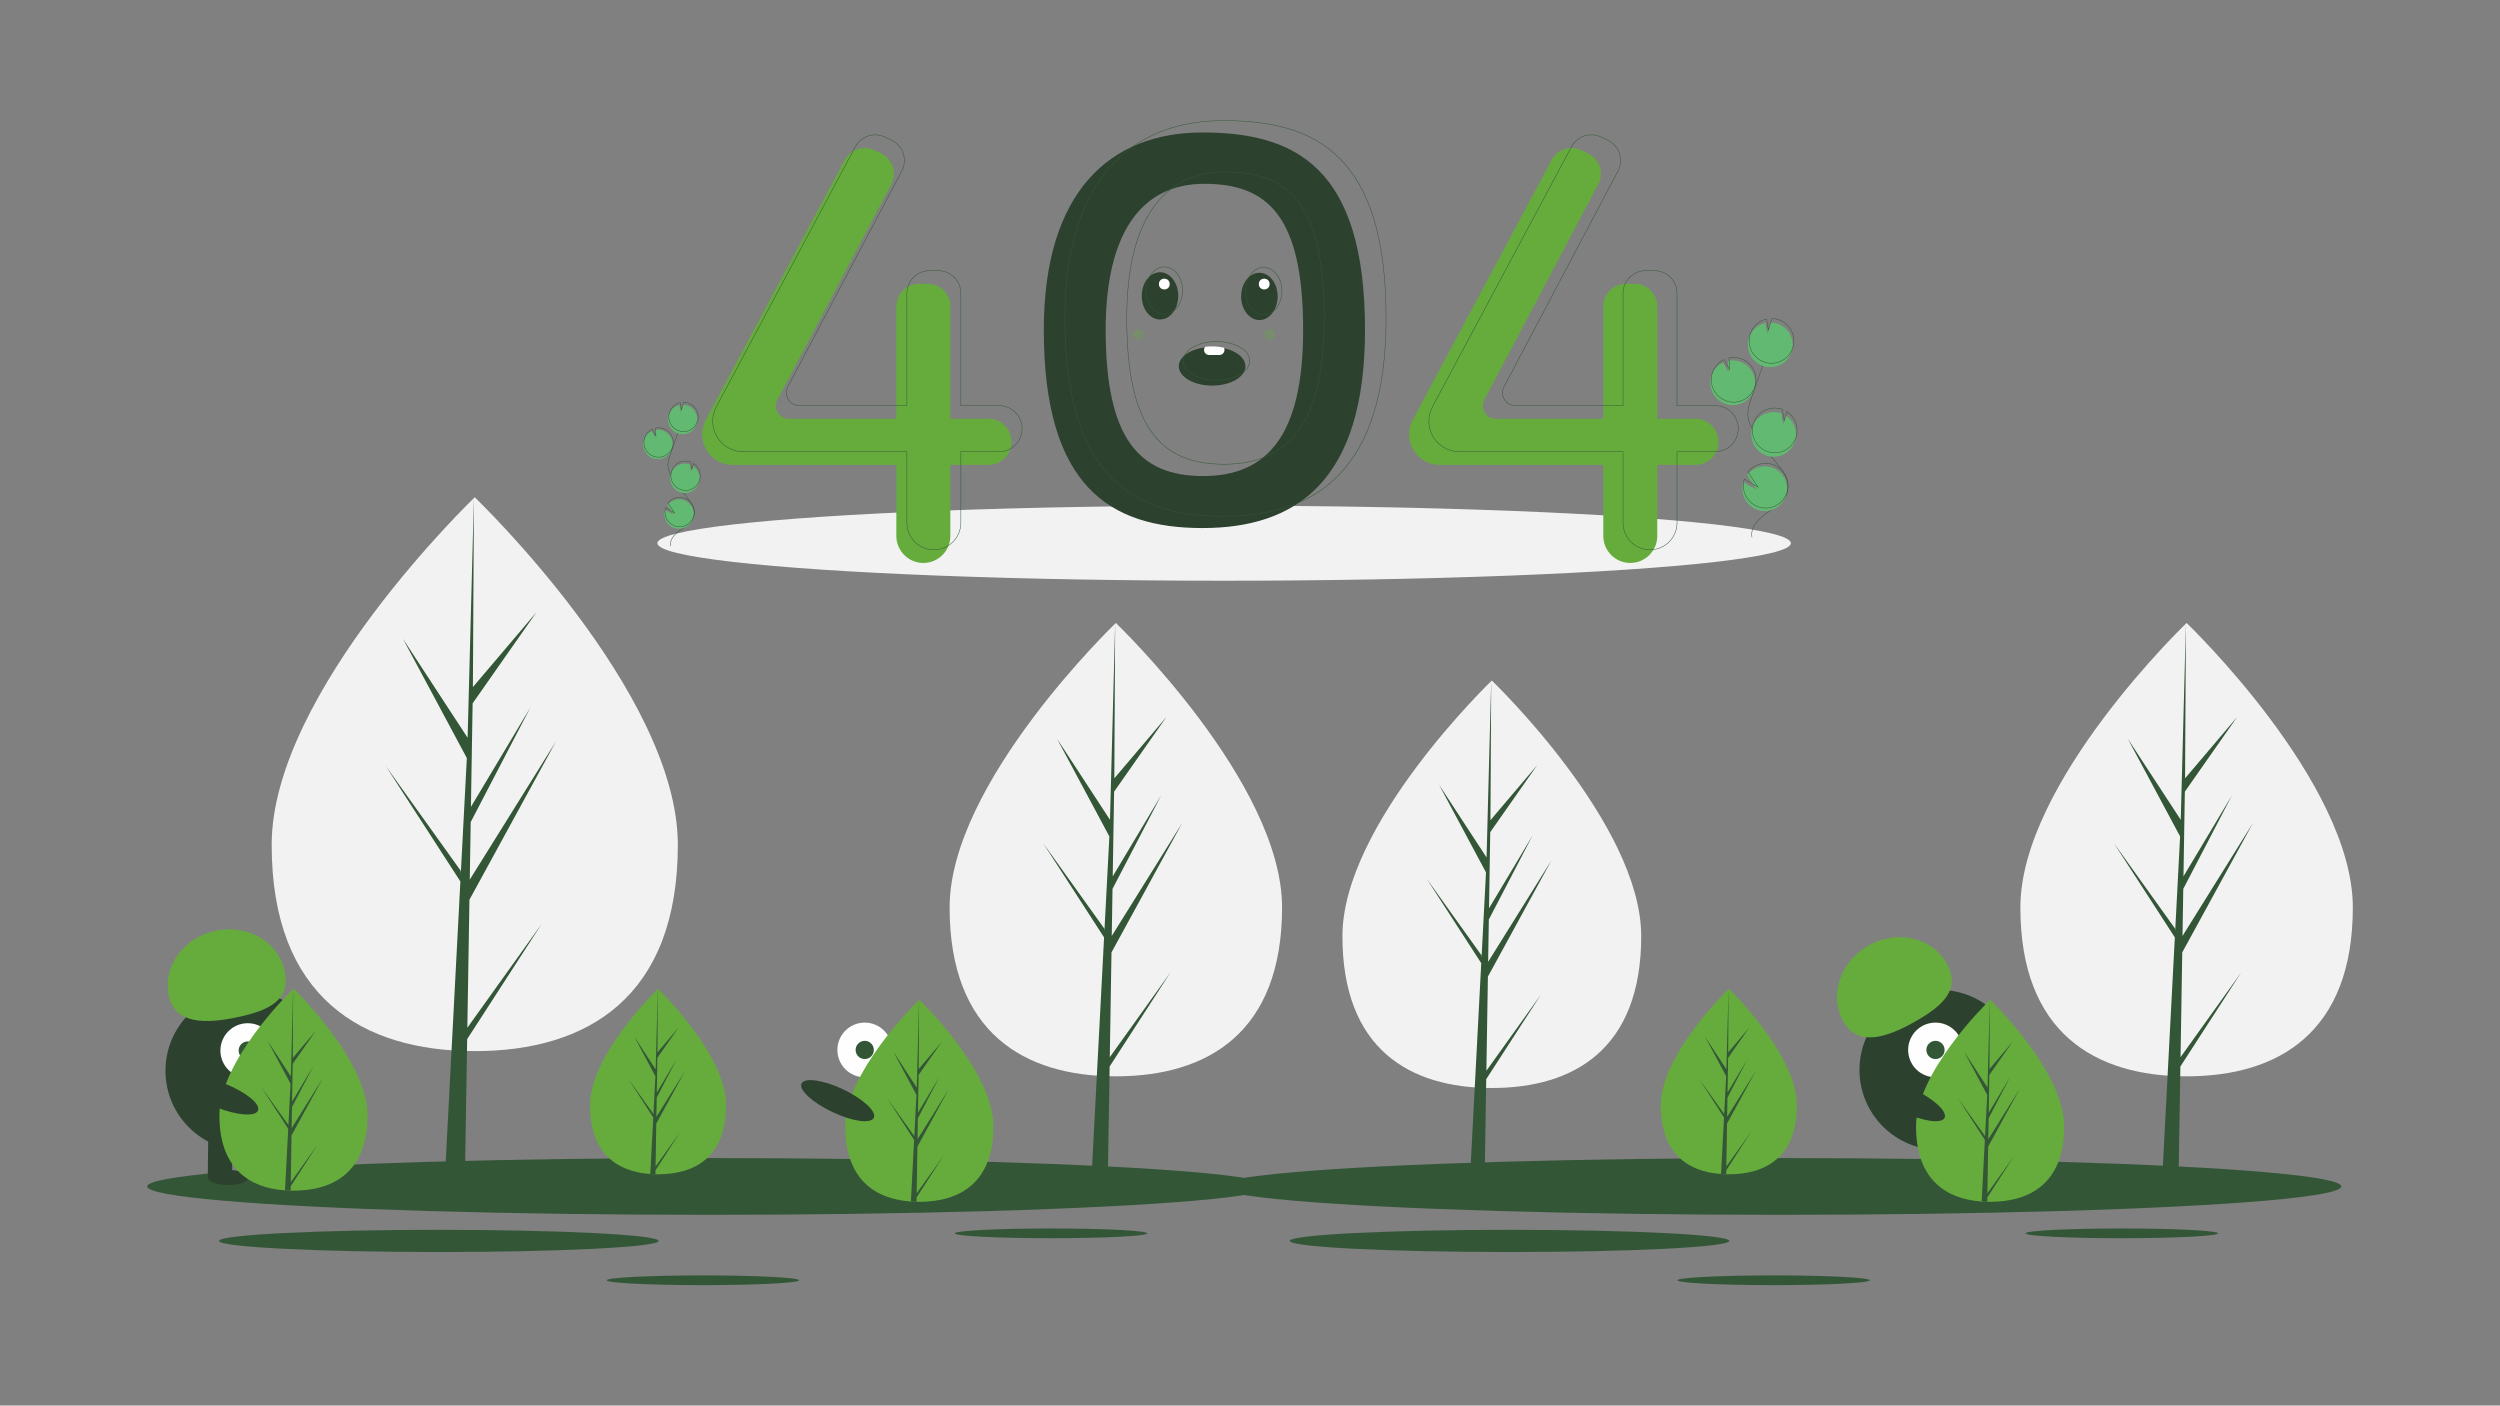 <?xml version="1.0" encoding="UTF-8"?>
<!DOCTYPE svg PUBLIC "-//W3C//DTD SVG 1.1//EN" "http://www.w3.org/Graphics/SVG/1.1/DTD/svg11.dtd">
<!-- Creator: CorelDRAW 2020 (64-Bit) -->
<svg xmlns="http://www.w3.org/2000/svg" xml:space="preserve" width="1366px" height="768px" version="1.1" shape-rendering="geometricPrecision" text-rendering="geometricPrecision" image-rendering="optimizeQuality" fill-rule="evenodd" clip-rule="evenodd"
viewBox="0 0 1366 768"
 xmlns:xlink="http://www.w3.org/1999/xlink"
 xmlns:xodm="http://www.corel.com/coreldraw/odm/2003">
 <rect x="0" y="0" width="1366" height="768" fill="#808080" stroke="none"/>
 <g id="Layer_x0020_1">
  <g id="_1405598289584">
   <g>
    <ellipse fill="#F2F2F3" fill-rule="nonzero" cx="668.87" cy="296.81" rx="309.67" ry="20.5"/>
    <path fill="#2C412E" fill-rule="nonzero" d="M657.01 72.38c-50.46,0 -86.68,32.37 -86.68,107.9 0,85.6 36.22,108.25 86.68,108.25 50.45,0 88.83,-24.81 88.83,-108.25 0,-89.2 -38.38,-107.9 -88.83,-107.9zm0.33 187.74c-34.95,0 -53.2,-20.5 -53.2,-79.79 0,-52.31 19,-79.9 53.94,-79.9 34.95,0 53.95,18.12 53.95,79.9 0,57.79 -19.75,79.79 -54.69,79.79z"/>
    <path fill="#66AC3C" fill-rule="nonzero" d="M540.12 228.83l-20.86 0 0 -61.43c0,-6.79 -5.51,-12.3 -12.31,-12.3l-4.88 0c0,0 0,0 0,0 -6.8,0 -12.31,5.51 -12.31,12.3l0 61.43 -58.84 0c0,0 0,0 0,0 -3.87,0 -7.02,-3.15 -7.02,-7.02 0,-1.15 0.28,-2.27 0.81,-3.28l62.28 -117.87c0.93,-1.77 1.42,-3.75 1.42,-5.75 0,-4.76 -2.74,-9.09 -7.04,-11.12l-3.68 -1.74c-1.64,-0.77 -3.44,-1.18 -5.25,-1.18 -4.54,0 -8.71,2.5 -10.85,6.51l-75.96 142.08c-1.29,2.42 -1.97,5.12 -1.97,7.86 0,0 0,0 0,0l0 0c0,9.22 7.47,16.69 16.69,16.69 0,0 0,0 0,0l89.41 0 0 38.84c0,8.14 6.61,14.75 14.75,14.75l0 0c8.14,0 14.75,-6.61 14.75,-14.75l0 -38.84 20.86 0c6.95,0 12.58,-5.64 12.58,-12.59l0 0c0,0 0,0 0,0 0,-6.95 -5.63,-12.59 -12.58,-12.59l0 0z"/>
    <path fill="#66AC3C" fill-rule="nonzero" d="M926.39 228.83l-20.86 0 0 -61.43c0,-6.79 -5.51,-12.3 -12.3,-12.3 0,0 0,0 0,0l-4.89 0c0,0 0,0 0,0 -6.79,0 -12.3,5.51 -12.3,12.3l0 61.43 -58.84 0c0,0 0,0 0,0 -3.88,0 -7.02,-3.15 -7.02,-7.02 0,-1.15 0.28,-2.27 0.81,-3.28l62.28 -117.87c0.93,-1.77 1.42,-3.75 1.42,-5.75 0,-4.76 -2.75,-9.09 -7.05,-11.12l-3.67 -1.74c-1.65,-0.77 -3.44,-1.18 -5.26,-1.18 -4.54,0 -8.71,2.5 -10.85,6.51l-75.95 142.08c-1.29,2.42 -1.97,5.12 -1.97,7.86 0,0 0,0 0,0l0 0c0,9.22 7.47,16.69 16.68,16.69l89.42 0 0 38.84c0,8.14 6.6,14.75 14.75,14.75l0 0c8.14,0 14.74,-6.61 14.74,-14.75l0 -38.84 20.86 0c6.95,0 12.59,-5.64 12.59,-12.59l0 0c0,0 0,0 0,0 0,-6.95 -5.64,-12.59 -12.59,-12.59l0 0z"/>
    <path fill="none" fill-rule="nonzero" stroke="#335637" stroke-width="0.26" stroke-miterlimit="22.926" d="M545.87 221.64l-20.86 0 0 -61.43c0,0 0,0 0,0 0,-6.8 -5.51,-12.3 -12.3,-12.3l-4.89 0c-6.79,0 -12.3,5.5 -12.3,12.3l0 61.43 -58.84 0c0,0 0,0 0,0 -3.88,0 -7.02,-3.15 -7.02,-7.03 0,-1.14 0.28,-2.27 0.81,-3.28l62.27 -117.87c0.94,-1.76 1.43,-3.74 1.43,-5.74 0,-4.76 -2.75,-9.1 -7.05,-11.13l-3.68 -1.73c-1.64,-0.78 -3.43,-1.18 -5.25,-1.18 -4.54,0 -8.71,2.5 -10.85,6.5l-75.95 142.09c-1.29,2.42 -1.97,5.12 -1.97,7.86 0,0 0,0 0,0l0 0c0,9.21 7.47,16.68 16.68,16.68l89.42 0 0 38.85c0,8.14 6.6,14.74 14.74,14.74l0 0c8.15,0 14.75,-6.6 14.75,-14.74l0 -38.85 20.86 0c6.95,0 12.59,-5.63 12.59,-12.59l0 0c0,0 0,0 0,0 0,-6.95 -5.64,-12.58 -12.59,-12.58l0 0z"/>
    <path fill="none" fill-rule="nonzero" stroke="#335637" stroke-width="0.26" stroke-miterlimit="22.926" d="M937.18 221.64l-20.86 0 0 -61.43c0,-6.8 -5.51,-12.3 -12.3,-12.3l-4.89 0c-6.79,0 -12.3,5.5 -12.3,12.3l0 61.43 -58.84 0c0,0 0,0 0,0 -3.88,0 -7.02,-3.15 -7.02,-7.03 0,-1.14 0.28,-2.27 0.81,-3.28l62.28 -117.87c0.93,-1.76 1.42,-3.74 1.42,-5.74 0,-4.76 -2.75,-9.1 -7.05,-11.13l-3.67 -1.73c-1.65,-0.78 -3.44,-1.18 -5.26,-1.18 -4.54,0 -8.71,2.5 -10.85,6.5l-75.95 142.09c-1.29,2.42 -1.97,5.12 -1.97,7.86 0,0 0,0 0,0l0 0c0,9.21 7.47,16.68 16.68,16.68l89.42 0 0 38.85c0,8.14 6.6,14.74 14.75,14.74l0 0c8.14,0 14.74,-6.6 14.74,-14.74l0 -38.85 20.86 0c6.95,0 12.59,-5.63 12.59,-12.59l0 0c0,0 0,0 0,0 0,-6.95 -5.64,-12.58 -12.59,-12.58l0 0z"/>
    <path fill="none" fill-rule="nonzero" stroke="#335637" stroke-width="0.26" stroke-miterlimit="22.926" d="M668.52 65.9c-50.46,0 -86.68,32.37 -86.68,107.9 0,85.6 36.22,108.26 86.68,108.26 50.45,0 88.83,-24.82 88.83,-108.26 0,-89.19 -38.38,-107.9 -88.83,-107.9zm0.33 187.75c-34.95,0 -53.2,-20.5 -53.2,-79.79 0,-52.32 19,-79.9 53.94,-79.9 34.95,0 53.95,18.12 53.95,79.9 0,57.79 -19.75,79.79 -54.69,79.79z"/>
    <path fill="#62B971" fill-rule="nonzero" d="M942.57 220.63c1.33,0.48 2.75,0.74 4.17,0.74 6.75,0 12.22,-5.48 12.22,-12.22 0,-6.75 -5.47,-12.22 -12.22,-12.22 -0.85,0 -1.71,0.09 -2.54,0.27l0.3 6.29 -2.97 -5.39c-2.92,1.37 -5.18,3.85 -6.28,6.88 -0.38,1.06 -0.62,2.18 -0.7,3.3 -0.02,0.29 -0.03,0.58 -0.03,0.87 0,5.14 3.22,9.73 8.05,11.48l0 0z"/>
    <path fill="none" fill-rule="nonzero" stroke="#335637" stroke-width="0.26" stroke-miterlimit="22.926" d="M957.29 293.57c-1.05,-5.35 3.5,-10.09 8,-13.17 4.49,-3.09 9.74,-6.11 11.28,-11.34 2.2,-7.52 -4.36,-14.4 -9.47,-20.34 -3.79,-4.4 -7.05,-9.25 -9.7,-14.42 -1.06,-2.07 -2.04,-4.24 -2.32,-6.55 -0.4,-3.33 0.67,-6.65 1.74,-9.83 3.59,-10.58 7.43,-21.08 11.52,-31.49"/>
    <path fill="none" fill-rule="nonzero" stroke="#335637" stroke-width="0.26" stroke-miterlimit="22.926" d="M943.07 219.01c1.34,0.49 2.75,0.74 4.18,0.74 6.74,0 12.21,-5.48 12.21,-12.22 0,-6.75 -5.47,-12.22 -12.21,-12.22 -0.86,0 -1.72,0.09 -2.55,0.27l0.3 6.29 -2.97 -5.39c-2.92,1.37 -5.18,3.85 -6.27,6.88 -0.39,1.06 -0.63,2.18 -0.7,3.3 -0.03,0.29 -0.04,0.58 -0.04,0.87 0,5.14 3.22,9.73 8.05,11.48l0 0z"/>
    <path fill="#62B971" fill-rule="nonzero" d="M955.8 184.26c1.41,-3.92 4.73,-6.84 8.79,-7.75l1.01 5.98 1.86 -6.28c6.68,0.1 12.04,5.54 12.04,12.21 0,6.75 -5.47,12.22 -12.22,12.22 -6.75,0 -12.22,-5.47 -12.22,-12.22 0,-1.42 0.25,-2.83 0.74,-4.16l0 0z"/>
    <path fill="none" fill-rule="nonzero" stroke="#335637" stroke-width="0.26" stroke-miterlimit="22.926" d="M956.47 182.1c1.41,-3.91 4.73,-6.84 8.79,-7.75l1.01 5.98 1.86 -6.28c6.68,0.1 12.04,5.54 12.04,12.21 0,6.75 -5.47,12.22 -12.22,12.22 -6.74,0 -12.21,-5.47 -12.21,-12.22 0,-1.42 0.24,-2.83 0.73,-4.16l0 0z"/>
    <path fill="#62B971" fill-rule="nonzero" d="M964.95 248.84c1.33,0.48 2.75,0.73 4.17,0.73 6.74,0 12.21,-5.47 12.21,-12.21 0,-4.14 -2.09,-8 -5.57,-10.25l-1.43 4.82 -1.02 -6.05c-0.01,0 -0.02,-0.01 -0.03,-0.01 -1.33,-0.48 -2.75,-0.73 -4.17,-0.73 -6.75,0 -12.22,5.47 -12.22,12.21 0,5.15 3.22,9.74 8.06,11.49l0 0z"/>
    <path fill="none" fill-rule="nonzero" stroke="#335637" stroke-width="0.26" stroke-miterlimit="22.926" d="M965.53 246.65c1.34,0.49 2.75,0.74 4.17,0.74 6.74,0 12.21,-5.47 12.21,-12.22 0,-4.14 -2.09,-8 -5.56,-10.25l-1.44 4.83 -1.01 -6.05c-0.01,-0.01 -0.02,-0.01 -0.04,-0.02 -1.33,-0.48 -2.75,-0.73 -4.17,-0.73 -6.74,0 -12.22,5.47 -12.22,12.22 0,5.14 3.23,9.73 8.06,11.48l0 0z"/>
    <path fill="#62B971" fill-rule="nonzero" d="M952.23 269.13c1.03,5.84 6.1,10.1 12.03,10.1 6.74,0 12.21,-5.47 12.21,-12.21 0,-6.75 -5.47,-12.21 -12.21,-12.21 -3.79,0 -7.36,1.75 -9.67,4.75l5.44 8.2 -7.44 -4.35c-0.36,1.16 -0.55,2.38 -0.55,3.6 0,0.71 0.07,1.42 0.19,2.12l0 0z"/>
    <path fill="none" fill-rule="nonzero" stroke="#335637" stroke-width="0.26" stroke-miterlimit="22.926" d="M952.73 267.51c1.03,5.84 6.1,10.1 12.03,10.1 6.74,0 12.21,-5.47 12.21,-12.21 0,-6.75 -5.47,-12.21 -12.21,-12.21 -3.79,0 -7.36,1.76 -9.67,4.75l5.44 8.2 -7.44 -4.35c-0.36,1.16 -0.54,2.38 -0.54,3.6 0,0.71 0.06,1.42 0.18,2.12l0 0z"/>
    <path fill="#62B971" fill-rule="nonzero" d="M356.78 250.39c0.88,0.32 1.81,0.49 2.74,0.49 4.43,0 8.03,-3.6 8.03,-8.03 0,-4.43 -3.6,-8.03 -8.03,-8.03 -0.56,0 -1.12,0.06 -1.67,0.18l0.2 4.13 -1.96 -3.54c-1.91,0.9 -3.4,2.53 -4.12,4.52 -0.25,0.7 -0.41,1.43 -0.46,2.17 -0.01,0.19 -0.02,0.38 -0.02,0.57 0,3.38 2.12,6.39 5.29,7.54l0 0z"/>
    <path fill="none" fill-rule="nonzero" stroke="#335637" stroke-width="0.26" stroke-miterlimit="22.926" d="M366.45 298.31c-0.69,-3.51 2.3,-6.62 5.25,-8.65 2.96,-2.02 6.41,-4.01 7.42,-7.45 1.45,-4.94 -2.87,-9.46 -6.23,-13.36 -2.49,-2.89 -4.63,-6.08 -6.37,-9.47 -0.76,-1.34 -1.27,-2.8 -1.52,-4.31 -0.27,-2.19 0.43,-4.37 1.14,-6.46 2.36,-6.95 4.89,-13.85 7.57,-20.69"/>
    <path fill="none" fill-rule="nonzero" stroke="#335637" stroke-width="0.26" stroke-miterlimit="22.926" d="M357.11 249.33c0.88,0.32 1.81,0.48 2.74,0.48 4.44,0 8.03,-3.59 8.03,-8.03 0,-4.43 -3.59,-8.02 -8.03,-8.02 -0.56,0 -1.12,0.06 -1.67,0.17l0.2 4.14 -1.96 -3.54c-1.91,0.9 -3.4,2.52 -4.12,4.52 -0.25,0.69 -0.41,1.43 -0.46,2.17 -0.01,0.19 -0.02,0.38 -0.02,0.57 0,3.37 2.12,6.39 5.29,7.54l0 0z"/>
    <path fill="#62B971" fill-rule="nonzero" d="M365.47 226.49c0.93,-2.57 3.11,-4.49 5.78,-5.09l0.66 3.93 1.23 -4.12c4.38,0.06 7.9,3.64 7.9,8.02 0,4.43 -3.59,8.03 -8.02,8.03 -4.44,0 -8.03,-3.6 -8.03,-8.03 0,-0.93 0.16,-1.86 0.48,-2.74l0 0z"/>
    <path fill="none" fill-rule="nonzero" stroke="#335637" stroke-width="0.26" stroke-miterlimit="22.926" d="M365.91 225.08c0.93,-2.57 3.11,-4.49 5.78,-5.09l0.66 3.92 1.22 -4.12c4.39,0.06 7.91,3.64 7.91,8.02 0,4.44 -3.59,8.03 -8.02,8.03 -4.44,0 -8.03,-3.59 -8.03,-8.03 0,-0.93 0.16,-1.86 0.48,-2.73l0 0z"/>
    <path fill="#62B971" fill-rule="nonzero" d="M371.48 268.93c0.88,0.31 1.81,0.48 2.74,0.48 4.43,0 8.03,-3.6 8.03,-8.03 0,-2.72 -1.38,-5.25 -3.66,-6.73l-0.94 3.17 -0.67 -3.98c-0.01,0 -0.01,0 -0.02,0 -0.88,-0.32 -1.81,-0.49 -2.74,-0.49 -4.44,0 -8.03,3.6 -8.03,8.03 0,3.38 2.12,6.4 5.3,7.55l-0.01 0z"/>
    <path fill="none" fill-rule="nonzero" stroke="#335637" stroke-width="0.26" stroke-miterlimit="22.926" d="M371.87 267.49c0.87,0.32 1.8,0.48 2.73,0.48 4.44,0 8.03,-3.59 8.03,-8.02 0,-2.72 -1.38,-5.26 -3.66,-6.74l-0.94 3.17 -0.67 -3.97c-0.01,-0.01 -0.01,-0.01 -0.02,-0.01 -0.88,-0.32 -1.8,-0.48 -2.74,-0.48 -4.43,0 -8.02,3.59 -8.02,8.03 0,3.37 2.11,6.39 5.29,7.54l0 0z"/>
    <path fill="#62B971" fill-rule="nonzero" d="M363.13 282.26c0.67,3.83 4.01,6.63 7.9,6.63 4.43,0 8.02,-3.59 8.02,-8.02 0,-4.43 -3.59,-8.02 -8.02,-8.02 -2.49,0 -4.84,1.15 -6.36,3.12l3.58 5.39 -4.89 -2.86c-0.23,0.76 -0.36,1.56 -0.36,2.36 0,0.47 0.05,0.94 0.13,1.4l0 0z"/>
    <path fill="none" fill-rule="nonzero" stroke="#335637" stroke-width="0.26" stroke-miterlimit="22.926" d="M363.46 281.2c0.67,3.83 4.01,6.63 7.9,6.63 4.43,0 8.02,-3.59 8.02,-8.02 0,-4.43 -3.59,-8.03 -8.02,-8.03 -2.49,0 -4.84,1.16 -6.35,3.13l3.57 5.38 -4.89 -2.86c-0.23,0.77 -0.36,1.57 -0.36,2.37 0,0.47 0.05,0.94 0.13,1.39l0 0.01z"/>
    <ellipse fill="#2C412E" fill-rule="nonzero" cx="633.83" cy="161.67" rx="9.98" ry="12.91"/>
    <ellipse fill="#2C412E" fill-rule="nonzero" cx="688.13" cy="161.96" rx="9.98" ry="12.91"/>
    <path fill="#2C412E" fill-rule="nonzero" d="M680.5 200.12c0,5.84 -8.15,10.57 -18.2,10.57 -10.05,0 -18.2,-4.73 -18.2,-10.57 0,-5.05 6.11,-9.28 14.28,-10.31 1.27,-0.17 2.56,-0.26 3.85,-0.26 0.02,0 0.05,0 0.07,0 0.03,0 0.07,0 0.1,0 2.16,0 4.33,0.24 6.44,0.71 6.82,1.52 11.66,5.37 11.66,9.86z"/>
    <ellipse fill="none" fill-rule="nonzero" stroke="#335637" stroke-width="0.26" stroke-miterlimit="22.926" cx="636.18" cy="158.74" rx="9.98" ry="12.91"/>
    <ellipse fill="none" fill-rule="nonzero" stroke="#335637" stroke-width="0.26" stroke-miterlimit="22.926" cx="690.48" cy="159.03" rx="9.98" ry="12.91"/>
    <ellipse fill="none" fill-rule="nonzero" stroke="#335637" stroke-width="0.26" stroke-miterlimit="22.926" cx="664.65" cy="197.19" rx="18.2" ry="10.57"/>
    <path fill="#FEFEFE" fill-rule="nonzero" d="M669.05 191.14c0,0.01 0,0.01 0,0.02 0,0.73 -0.27,1.44 -0.77,1.97 -0.48,0.53 -1.16,0.83 -1.87,0.83l-5.87 0c-1.47,-0.05 -2.64,-1.26 -2.64,-2.74 0,-0.03 0,-0.05 0,-0.08 0,0 0,-0.01 0,-0.02 0,-0.56 0.17,-1.12 0.48,-1.59 1.27,-0.18 2.56,-0.27 3.85,-0.27 0.02,0 0.05,0 0.07,0 0.03,0 0.07,0 0.09,0 2.17,0 4.34,0.26 6.45,0.75 0.14,0.36 0.21,0.74 0.21,1.12 0,0 0,0.01 0,0.01l0 0z"/>
    <circle fill="#FEFEFE" fill-rule="nonzero" cx="636.18" cy="155.21" r="2.94"/>
    <circle fill="#FEFEFE" fill-rule="nonzero" cx="690.77" cy="155.21" r="2.94"/>
    <path fill="#66AC3C" fill-rule="nonzero" fill-opacity="0.302" d="M696.64 182.8c0,-1.62 -1.31,-2.93 -2.93,-2.93 -1.62,0 -2.94,1.31 -2.94,2.93 0,1.63 1.32,2.94 2.94,2.94 1.62,0 2.93,-1.31 2.93,-2.94z"/>
    <path fill="#66AC3C" fill-rule="nonzero" fill-opacity="0.302" d="M625.02 182.8c0,-1.62 -1.31,-2.93 -2.93,-2.93 -1.62,0 -2.94,1.31 -2.94,2.93 0,1.63 1.32,2.94 2.94,2.94 1.62,0 2.93,-1.31 2.93,-2.94z"/>
   </g>
   <g>
    <path fill="#F2F2F3" fill-rule="nonzero" d="M370.37 461.58c0,83.57 -49.68,112.75 -110.97,112.75 -61.28,0 -110.96,-29.18 -110.96,-112.75 0,-83.56 110.96,-189.87 110.96,-189.87 0,0 110.97,106.31 110.97,189.87z"/>
    <polygon fill="#335637" fill-rule="nonzero" points="255.36,561.55 256.5,491.61 303.79,405.09 256.68,480.64 257.19,449.19 289.78,386.59 257.32,440.87 257.32,440.87 258.24,384.31 293.15,334.47 258.39,375.42 258.96,271.71 255.35,409 255.65,403.33 220.16,349.02 255.08,414.21 251.77,477.37 251.68,475.7 210.76,418.54 251.55,481.62 251.14,489.52 251.06,489.64 251.1,490.29 242.71,650.55 253.92,650.55 255.26,567.77 295.95,504.84 "/>
    <path fill="#F2F2F3" fill-rule="nonzero" d="M700.52 495.81c0,68.41 -40.66,92.29 -90.82,92.29 -50.17,0 -90.83,-23.88 -90.83,-92.29 0,-68.4 90.83,-155.42 90.83,-155.42 0,0 90.82,87.02 90.82,155.42z"/>
    <polygon fill="#335637" fill-rule="nonzero" points="606.39,577.64 607.32,520.39 646.03,449.56 607.46,511.41 607.88,485.67 634.56,434.43 607.99,478.85 607.99,478.85 608.75,432.56 637.32,391.76 608.86,425.28 609.33,340.39 606.38,452.77 606.62,448.13 577.57,403.67 606.16,457.03 603.45,508.74 603.37,507.36 569.88,460.57 603.27,512.21 602.93,518.68 602.87,518.78 602.9,519.31 596.03,650.49 605.2,650.49 606.31,582.73 639.61,531.22 "/>
    <ellipse fill="#335637" fill-rule="nonzero" cx="387.31" cy="648.27" rx="306.9" ry="15.51"/>
    <ellipse fill="#335637" fill-rule="nonzero" cx="574.27" cy="673.9" rx="52.57" ry="2.66"/>
    <ellipse fill="#335637" fill-rule="nonzero" cx="384.06" cy="699.54" rx="52.57" ry="2.66"/>
    <ellipse fill="#335637" fill-rule="nonzero" cx="239.75" cy="678.04" rx="120.09" ry="6.07"/>
    <circle fill="#2C412E" fill-rule="nonzero" cx="134.13" cy="585.07" r="43.72"/>
    <rect fill="#2C412E" fill-rule="nonzero" transform="matrix(2.091 0.025 -0.025 2.091 113.806 619.144)" width="6.35" height="11.38"/>
    <rect fill="#2C412E" fill-rule="nonzero" transform="matrix(2.091 0.025 -0.025 2.091 140.367 619.457)" width="6.35" height="11.38"/>
    <ellipse fill="#2C412E" fill-rule="nonzero" transform="matrix(0.025 -2.091 2.091 0.025 124.59 643.345)" rx="1.98" ry="5.29"/>
    <ellipse fill="#2C412E" fill-rule="nonzero" transform="matrix(0.025 -2.091 2.091 0.025 151.157 643.104)" rx="1.98" ry="5.29"/>
    <circle fill="#FEFEFE" fill-rule="nonzero" cx="135.37" cy="574.02" r="14.94"/>
    <circle fill="#335637" fill-rule="nonzero" cx="135.37" cy="574.02" r="4.98"/>
    <path fill="#66AC3C" fill-rule="nonzero" d="M92.21 543.92c-3.35,-15.85 8.12,-31.69 25.62,-35.38 17.49,-3.69 34.38,6.16 37.73,22.01 3.34,15.85 -8.29,21.55 -25.79,25.24 -17.49,3.69 -34.22,3.98 -37.56,-11.87z"/>
    <path fill="#66AC3C" fill-rule="nonzero" d="M200.82 609.46c0,30.48 -18.12,41.12 -40.47,41.12 -0.52,0 -1.04,-0.01 -1.55,-0.02 -1.04,-0.02 -2.06,-0.07 -3.08,-0.14 -20.17,-1.43 -35.84,-12.61 -35.84,-40.96 0,-29.33 37.49,-66.35 40.3,-69.09l0.01 0c0.11,-0.11 0.16,-0.16 0.16,-0.16 0,0 40.47,38.77 40.47,69.25z"/>
    <path fill="#335637" fill-rule="nonzero" d="M158.88 645.92l14.8 -20.68 -14.84 22.95 -0.04 2.37c-1.04,-0.02 -2.06,-0.07 -3.08,-0.14l1.6 -30.49 -0.01 -0.24 0.02 -0.04 0.15 -2.88 -14.87 -23.01 14.92 20.85 0.04 0.61 1.2 -23.04 -12.73 -23.78 12.89 19.74 1.25 -47.77 0.01 -0.16 0 0.16 -0.21 37.66 12.68 -14.93 -12.73 18.18 -0.34 20.63 11.84 -19.8 -11.89 22.83 -0.19 11.47 17.19 -27.56 -17.25 31.56 -0.41 25.51z"/>
    <rect fill="#2C412E" fill-rule="nonzero" transform="matrix(1.999 -0.614 0.614 1.999 465.721 623.246)" width="6.35" height="11.38"/>
    <rect fill="#2C412E" fill-rule="nonzero" transform="matrix(1.999 -0.614 0.614 1.999 491.11 615.446)" width="6.35" height="11.38"/>
    <ellipse fill="#2C412E" fill-rule="nonzero" transform="matrix(1.999 -0.614 0.614 1.999 483.372 643.005)" rx="5.29" ry="1.98"/>
    <ellipse fill="#2C412E" fill-rule="nonzero" transform="matrix(1.999 -0.614 0.614 1.999 508.599 634.673)" rx="5.29" ry="1.98"/>
    <circle fill="#FEFEFE" fill-rule="nonzero" cx="472.49" cy="573.69" r="14.94"/>
    <circle fill="#335637" fill-rule="nonzero" cx="472.49" cy="573.69" r="4.98"/>
    <path fill="#66AC3C" fill-rule="nonzero" d="M396.72 603.88c0,27.98 -16.63,37.75 -37.15,37.75 -0.48,0 -0.95,-0.01 -1.43,-0.02 -0.95,-0.02 -1.89,-0.07 -2.82,-0.13 -18.51,-1.31 -32.9,-11.58 -32.9,-37.6 0,-26.93 34.41,-60.91 36.99,-63.42l0.01 -0.01c0.1,-0.09 0.15,-0.14 0.15,-0.14 0,0 37.15,35.59 37.15,63.57z"/>
    <path fill="#335637" fill-rule="nonzero" d="M358.21 637.35l13.59 -18.99 -13.62 21.07 -0.04 2.18c-0.95,-0.02 -1.89,-0.07 -2.82,-0.13l1.47 -27.99 -0.01 -0.22 0.02 -0.04 0.14 -2.64 -13.66 -21.12 13.7 19.13 0.03 0.57 1.11 -21.15 -11.69 -21.83 11.83 18.12 1.15 -43.85 0.01 -0.15 0 0.14 -0.19 34.58 11.63 -13.71 -11.68 16.69 -0.31 18.93 10.87 -18.17 -10.91 20.96 -0.18 10.53 15.78 -25.3 -15.84 28.97 -0.38 23.42z"/>
    <path fill="#66AC3C" fill-rule="nonzero" d="M542.81 615.55c0,30.48 -18.12,41.12 -40.47,41.12 -0.52,0 -1.03,-0.01 -1.55,-0.02 -1.04,-0.02 -2.06,-0.07 -3.07,-0.14 -20.18,-1.43 -35.85,-12.62 -35.85,-40.96 0,-29.34 37.49,-66.35 40.3,-69.09l0.01 -0.01c0.11,-0.1 0.16,-0.15 0.16,-0.15 0,0 40.47,38.77 40.47,69.25z"/>
    <path fill="#335637" fill-rule="nonzero" d="M500.87 652l14.8 -20.68 -14.84 22.96 -0.04 2.37c-1.04,-0.02 -2.06,-0.07 -3.07,-0.14l1.59 -30.49 -0.01 -0.24 0.03 -0.04 0.15 -2.88 -14.88 -23.01 14.92 20.85 0.04 0.61 1.2 -23.04 -12.73 -23.78 12.89 19.73 1.25 -47.76 0.01 -0.16 0 0.15 -0.21 37.67 12.68 -14.93 -12.73 18.17 -0.34 20.63 11.84 -19.79 -11.89 22.83 -0.19 11.47 17.19 -27.56 -17.25 31.56 -0.41 25.5z"/>
    <ellipse fill="#2C412E" fill-rule="nonzero" transform="matrix(0.896 -1.89 1.89 0.896 457.711 601.402)" rx="3.28" ry="10.45"/>
    <ellipse fill="#2C412E" fill-rule="nonzero" transform="matrix(0.778 -1.941 1.941 0.778 120.7 598.635)" rx="3.28" ry="10.45"/>
   </g>
   <g>
    <path fill="#F2F2F3" fill-rule="nonzero" d="M896.76 511.54c0,61.47 -36.55,82.94 -81.63,82.94 -45.08,0 -81.63,-21.47 -81.63,-82.94 0,-61.48 81.63,-139.69 81.63,-139.69 0,0 81.63,78.21 81.63,139.69z"/>
    <polygon fill="#335637" fill-rule="nonzero" points="812.16,585.07 812.99,533.62 847.78,469.97 813.12,525.55 813.5,502.42 837.48,456.37 813.6,496.3 813.6,496.3 814.27,454.69 839.95,418.03 814.38,448.15 814.8,371.85 812.15,472.85 812.37,468.68 786.26,428.72 811.95,476.68 809.52,523.15 809.44,521.92 779.35,479.87 809.35,526.28 809.05,532.09 808.99,532.17 809.02,532.65 802.85,650.55 811.09,650.55 812.08,589.65 842.01,543.36 "/>
    <path fill="#F2F2F3" fill-rule="nonzero" d="M1285.58 495.81c0,68.41 -40.66,92.29 -90.83,92.29 -50.16,0 -90.82,-23.88 -90.82,-92.29 0,-68.4 90.82,-155.42 90.82,-155.42 0,0 90.83,87.02 90.83,155.42z"/>
    <polygon fill="#335637" fill-rule="nonzero" points="1191.45,577.64 1192.38,520.39 1231.09,449.56 1192.52,511.41 1192.94,485.67 1219.62,434.43 1193.05,478.85 1193.05,478.85 1193.8,432.56 1222.37,391.76 1193.92,425.28 1194.39,340.39 1191.44,452.77 1191.68,448.13 1162.63,403.67 1191.21,457.03 1188.51,508.74 1188.43,507.36 1154.94,460.57 1188.33,512.21 1187.99,518.68 1187.93,518.78 1187.95,519.31 1181.09,650.49 1190.26,650.49 1191.36,582.73 1224.67,531.22 "/>
    <ellipse fill="#335637" fill-rule="nonzero" cx="972.37" cy="648.27" rx="306.9" ry="15.51"/>
    <ellipse fill="#335637" fill-rule="nonzero" cx="1159.33" cy="673.9" rx="52.57" ry="2.66"/>
    <ellipse fill="#335637" fill-rule="nonzero" cx="969.12" cy="699.54" rx="52.57" ry="2.66"/>
    <ellipse fill="#335637" fill-rule="nonzero" cx="824.81" cy="678.04" rx="120.09" ry="6.07"/>
    <circle fill="#2C412E" fill-rule="nonzero" cx="1059.74" cy="584.6" r="43.72"/>
    <rect fill="#2C412E" fill-rule="nonzero" transform="matrix(1.999 -0.614 0.614 1.999 1050.78 623.246)" width="6.35" height="11.38"/>
    <rect fill="#2C412E" fill-rule="nonzero" transform="matrix(1.999 -0.614 0.614 1.999 1076.17 615.446)" width="6.35" height="11.38"/>
    <ellipse fill="#2C412E" fill-rule="nonzero" transform="matrix(1.999 -0.614 0.614 1.999 1068.43 643.005)" rx="5.29" ry="1.98"/>
    <ellipse fill="#2C412E" fill-rule="nonzero" transform="matrix(1.999 -0.614 0.614 1.999 1093.66 634.673)" rx="5.29" ry="1.98"/>
    <circle fill="#FEFEFE" fill-rule="nonzero" cx="1057.55" cy="573.69" r="14.94"/>
    <circle fill="#335637" fill-rule="nonzero" cx="1057.55" cy="573.69" r="4.98"/>
    <path fill="#66AC3C" fill-rule="nonzero" d="M1007.26 558.19c-8.02,-14.07 -1.92,-32.65 13.61,-41.51 15.54,-8.85 34.63,-4.61 42.65,9.46 8.02,14.08 -1.32,23.05 -16.86,31.9 -15.53,8.85 -31.38,14.23 -39.4,0.15z"/>
    <path fill="#66AC3C" fill-rule="nonzero" d="M981.77 603.88c0,27.98 -16.63,37.75 -37.14,37.75 -0.48,0 -0.95,-0.01 -1.43,-0.02 -0.95,-0.02 -1.89,-0.07 -2.82,-0.13 -18.52,-1.31 -32.9,-11.58 -32.9,-37.6 0,-26.93 34.41,-60.91 36.99,-63.42l0.01 -0.01c0.1,-0.09 0.15,-0.14 0.15,-0.14 0,0 37.14,35.59 37.14,63.57z"/>
    <path fill="#335637" fill-rule="nonzero" d="M943.27 637.35l13.59 -18.99 -13.62 21.07 -0.04 2.18c-0.95,-0.02 -1.89,-0.07 -2.82,-0.13l1.46 -27.99 -0.01 -0.22 0.03 -0.04 0.14 -2.64 -13.66 -21.12 13.7 19.13 0.03 0.57 1.11 -21.15 -11.69 -21.83 11.83 18.12 1.15 -43.85 0.01 -0.15 0 0.14 -0.2 34.58 11.64 -13.71 -11.68 16.69 -0.31 18.93 10.86 -18.17 -10.91 20.96 -0.17 10.53 15.78 -25.3 -15.84 28.97 -0.38 23.42z"/>
    <path fill="#66AC3C" fill-rule="nonzero" d="M1127.87 615.55c0,30.48 -18.12,41.12 -40.47,41.12 -0.52,0 -1.04,-0.01 -1.55,-0.02 -1.04,-0.02 -2.06,-0.07 -3.08,-0.14 -20.17,-1.43 -35.84,-12.62 -35.84,-40.96 0,-29.34 37.48,-66.35 40.3,-69.09l0.01 -0.01c0.1,-0.1 0.16,-0.15 0.16,-0.15 0,0 40.47,38.77 40.47,69.25z"/>
    <path fill="#335637" fill-rule="nonzero" d="M1085.92 652l14.8 -20.68 -14.83 22.96 -0.04 2.37c-1.04,-0.02 -2.06,-0.07 -3.08,-0.14l1.6 -30.49 -0.01 -0.24 0.02 -0.04 0.15 -2.88 -14.87 -23.01 14.92 20.85 0.03 0.61 1.21 -23.04 -12.73 -23.78 12.89 19.73 1.25 -47.76 0.01 -0.16 0 0.15 -0.21 37.67 12.67 -14.93 -12.73 18.17 -0.33 20.63 11.84 -19.79 -11.89 22.83 -0.19 11.47 17.19 -27.56 -17.25 31.56 -0.42 25.5z"/>
    <ellipse fill="#2C412E" fill-rule="nonzero" transform="matrix(0.896 -1.89 1.89 0.896 1042.77 601.402)" rx="3.28" ry="10.45"/>
   </g>
  </g>
 </g>
</svg>
